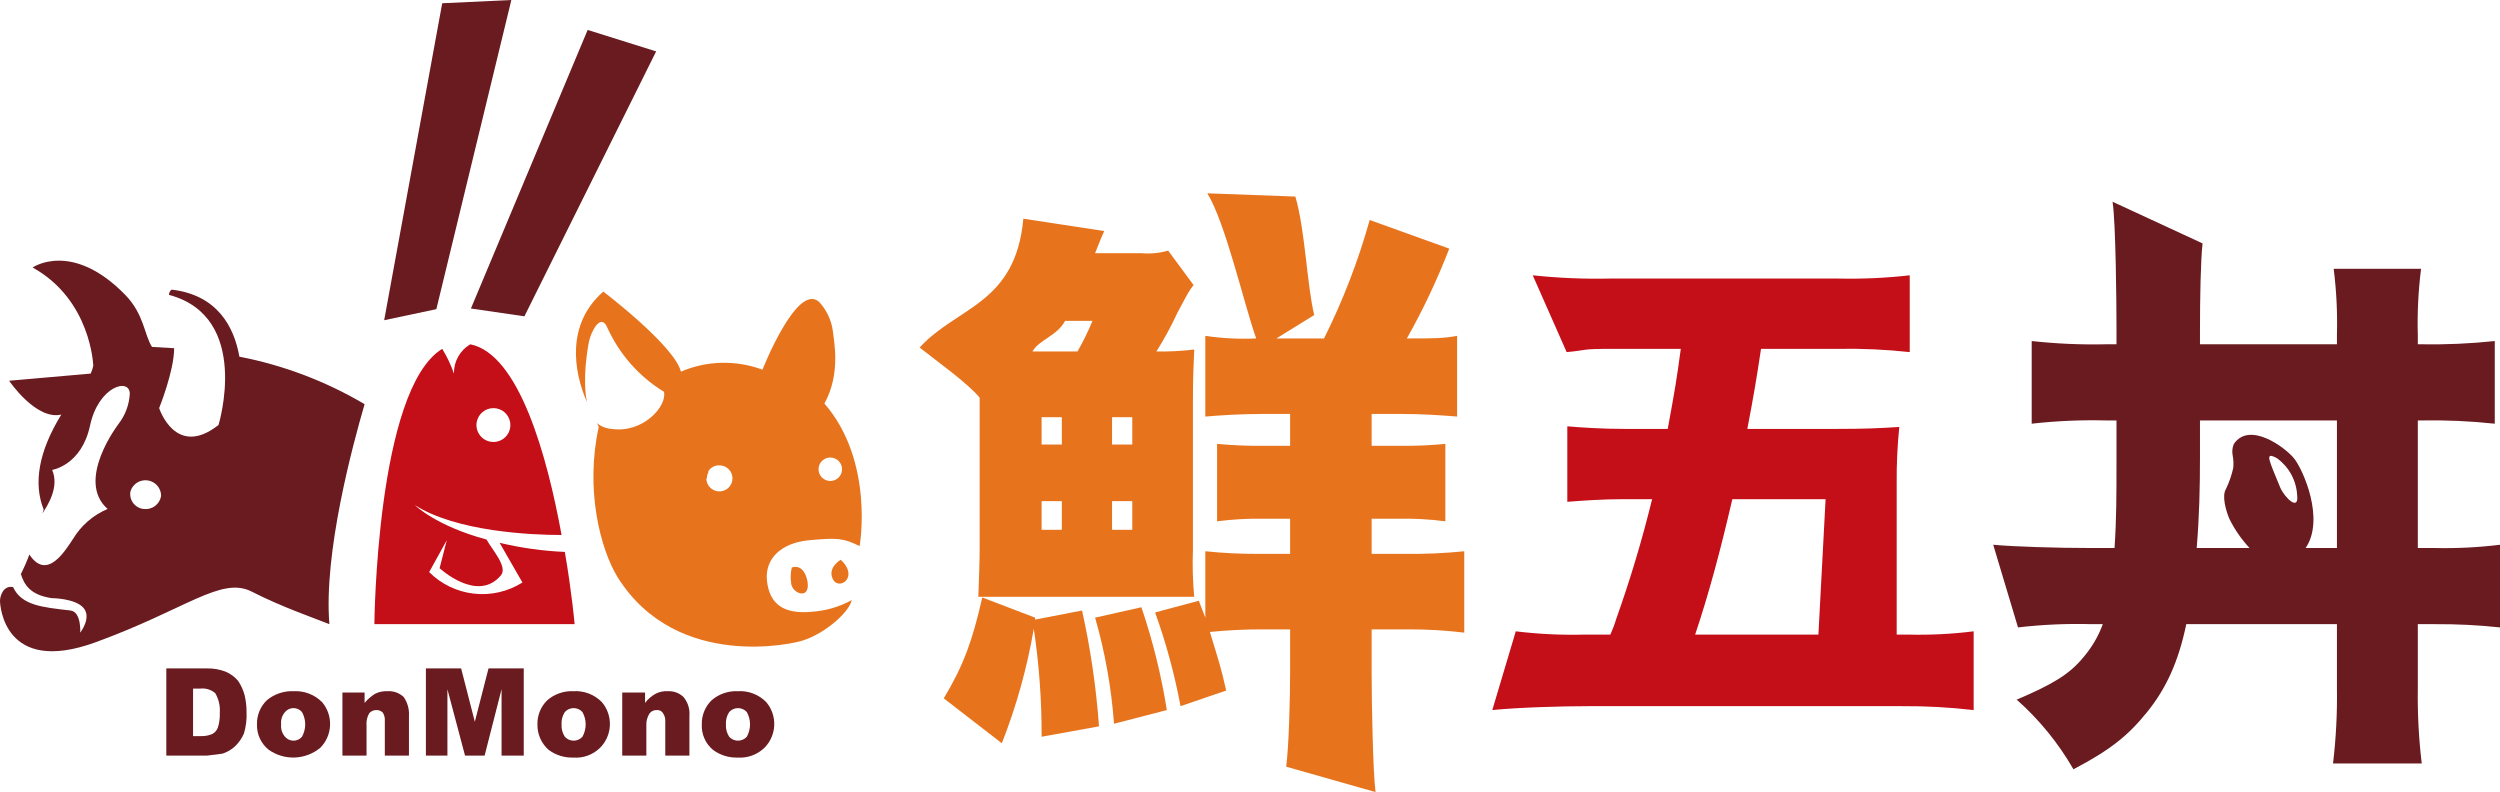 <svg width="202" height="64" viewBox="0 0 202 64" fill="none" xmlns="http://www.w3.org/2000/svg">
<g clip-path="url(#clip0_1_23)">
<path d="M84.162 59.53C84.173 56.608 83.962 53.69 83.53 50.8C82.988 53.965 82.123 57.067 80.948 60.056L76.257 56.427C77.891 53.693 78.576 51.747 79.367 48.276L83.635 49.906V50.064L87.43 49.328C88.114 52.411 88.572 55.539 88.8 58.689L84.162 59.53ZM96.441 23.034C96.073 23.507 96.073 23.507 95.124 25.295C94.63 26.365 94.066 27.401 93.438 28.398C94.459 28.417 95.48 28.365 96.494 28.24C96.441 29.45 96.389 30.501 96.389 32.289V44.437C96.34 45.7 96.375 46.965 96.494 48.224H79.05C79.103 46.751 79.156 45.331 79.156 44.279V32.132C78.154 30.922 75.625 29.134 74.307 28.082C77.311 24.769 82.054 24.611 82.687 17.67L89.222 18.669C89.011 19.142 88.958 19.247 88.484 20.457H92.225C92.953 20.524 93.686 20.453 94.386 20.247L96.441 23.034ZM84.162 35.918H85.796V33.709H84.162V35.918ZM84.162 42.807H85.796V40.493H84.162V42.807ZM87.061 28.398C87.519 27.602 87.924 26.776 88.273 25.926H86.059C85.427 27.136 83.951 27.451 83.424 28.398H87.061ZM92.225 49.065C93.145 51.772 93.832 54.551 94.281 57.374L90.012 58.478C89.801 55.576 89.288 52.703 88.484 49.906L92.225 49.065ZM89.854 35.918H91.488V33.709H89.854V35.918ZM89.854 42.807H91.488V40.493H89.854V42.807ZM104.241 41.913H102.028C100.795 41.893 99.562 41.964 98.339 42.123V35.865C99.6 35.983 100.866 36.036 102.133 36.023H104.241V33.446H102.133C100.236 33.446 98.707 33.551 97.39 33.657V27.136C98.75 27.339 100.127 27.409 101.501 27.346C100.552 24.717 99.024 17.985 97.548 15.619L104.663 15.882C105.453 18.511 105.611 23.139 106.191 25.453L103.134 27.346H106.981C108.514 24.28 109.749 21.075 110.671 17.775L117.1 20.089C116.135 22.587 114.99 25.013 113.674 27.346C115.888 27.346 116.626 27.346 117.732 27.136V33.657C116.362 33.551 114.992 33.446 113.095 33.446H110.829V36.023H113.042C114.291 36.04 115.54 35.987 116.784 35.865V42.123C115.526 41.956 114.258 41.885 112.989 41.913H110.829V44.753H113.622C115.188 44.77 116.754 44.7 118.312 44.542V51.116C116.808 50.935 115.295 50.848 113.78 50.853H110.829V54.429C110.829 56.638 110.934 62.475 111.145 64L103.925 61.949C104.136 60.319 104.241 56.532 104.241 54.324V50.853H102.028C100.602 50.85 99.177 50.92 97.759 51.063C98.444 53.325 98.655 53.903 99.076 55.796L95.387 57.058C94.906 54.483 94.219 51.951 93.332 49.486L96.863 48.539L97.39 49.906V44.542C98.861 44.694 100.339 44.764 101.817 44.753H104.241V41.913Z" fill="#E7741D"/>
<path d="M130.117 51.274C130.304 50.865 130.463 50.443 130.591 50.011C131.722 46.837 132.69 43.608 133.49 40.335H131.065C129.59 40.335 127.956 40.44 126.639 40.546V34.445C127.798 34.55 129.537 34.656 131.276 34.656H134.754C135.334 31.5 135.492 30.554 135.808 28.187H130.222C127.64 28.187 128.325 28.293 126.586 28.45L123.846 22.245C125.911 22.465 127.988 22.552 130.064 22.508H148.562C150.48 22.549 152.4 22.461 154.306 22.245V28.45C152.399 28.241 150.48 28.153 148.562 28.187H142.291C141.922 30.659 141.658 32.184 141.184 34.656H148.404C150.617 34.656 151.882 34.603 153.463 34.498C153.308 36.018 153.237 37.545 153.252 39.073V51.274H154.148C155.927 51.32 157.706 51.232 159.471 51.011V57.374C157.547 57.151 155.611 57.045 153.674 57.058H128.325C126.217 57.058 122.581 57.163 120.578 57.374L122.475 51.011C124.346 51.238 126.231 51.326 128.114 51.274H130.117ZM146.928 51.274L147.508 40.335H139.972C138.971 44.648 138.075 47.961 136.968 51.274H146.928Z" fill="#C40E18"/>
<path d="M196.677 44.279H195.36V33.972H195.623C197.612 33.935 199.601 34.023 201.578 34.235V27.556C199.601 27.766 197.612 27.854 195.623 27.819H195.36V27.083C195.309 25.291 195.397 23.497 195.623 21.719H188.561C188.786 23.498 188.874 25.291 188.825 27.083V27.819H177.758V26.767C177.758 24.191 177.811 20.983 177.969 19.668L170.696 16.302C170.96 18.038 171.012 24.664 171.012 26.347V27.819H170.116C168.128 27.861 166.138 27.773 164.161 27.556V34.235C166.155 34.01 168.163 33.922 170.169 33.972H171.012V37.443C171.012 39.862 171.012 42.018 170.854 44.279H168.957C166.217 44.279 162.738 44.174 161.052 44.016L163.055 50.695C165.031 50.465 167.021 50.377 169.01 50.432H169.906C169.556 51.392 169.039 52.282 168.377 53.062C167.218 54.481 165.9 55.27 162.949 56.532C164.774 58.147 166.322 60.048 167.534 62.159C170.538 60.582 171.961 59.425 173.489 57.532C175.017 55.638 176.019 53.482 176.651 50.432H188.825V55.586C188.856 57.624 188.75 59.662 188.509 61.686H195.676C195.436 59.679 195.33 57.659 195.36 55.638V50.432H196.73C198.49 50.42 200.25 50.508 202 50.695V44.016C200.235 44.233 198.456 44.321 196.677 44.279ZM183.977 37.022C184.456 37.368 184.852 37.817 185.135 38.336C185.418 38.854 185.58 39.43 185.61 40.02C185.768 41.334 184.609 40.23 184.24 39.389C183.344 37.18 182.923 36.444 183.977 37.022ZM188.825 44.279H186.295C187.876 41.965 186.085 37.916 185.347 37.022C184.609 36.128 181.763 34.025 180.498 35.865C180.377 36.147 180.34 36.457 180.393 36.759C180.464 37.105 180.482 37.46 180.446 37.811C180.317 38.392 180.123 38.957 179.866 39.494C179.497 40.072 179.866 41.282 180.129 41.913C180.555 42.777 181.105 43.575 181.763 44.279H177.494C177.705 41.703 177.758 39.441 177.758 36.812V33.972H188.825V44.279Z" fill="#691B20"/>
<path d="M35.731 0.263L31.041 25.873L35.257 24.98L41.317 0L35.731 0.263Z" fill="#691B20"/>
<path d="M47.483 2.419L38.05 24.927L42.371 25.558L53.016 4.154L47.483 2.419Z" fill="#691B20"/>
<path fill-rule="evenodd" clip-rule="evenodd" d="M36.679 30.186C36.437 29.487 36.119 28.817 35.731 28.187C30.408 31.448 30.25 50.432 30.25 50.432H46.429C46.429 50.432 46.218 47.961 45.638 44.595C43.862 44.52 42.097 44.273 40.368 43.859L42.213 47.066C41.048 47.803 39.667 48.12 38.297 47.967C36.927 47.814 35.65 47.2 34.677 46.225L36.1 43.648L35.52 45.91C35.52 45.91 38.577 48.749 40.474 46.488C41.053 45.804 39.736 44.385 39.314 43.596C35.204 42.491 33.517 40.809 33.517 40.809C36.89 42.965 42.951 43.228 45.375 43.228C44.215 36.864 41.949 28.608 37.997 27.819C37.587 28.062 37.248 28.409 37.017 28.824C36.785 29.24 36.669 29.71 36.679 30.186V30.186ZM38.524 34.077C38.586 33.767 38.754 33.488 38.998 33.287C39.244 33.087 39.551 32.977 39.868 32.977C40.185 32.977 40.492 33.087 40.737 33.287C40.982 33.488 41.15 33.767 41.212 34.077C41.251 34.276 41.246 34.48 41.197 34.676C41.148 34.872 41.056 35.055 40.927 35.211C40.798 35.368 40.637 35.494 40.454 35.58C40.27 35.666 40.07 35.711 39.868 35.711C39.665 35.711 39.465 35.666 39.282 35.58C39.099 35.494 38.937 35.368 38.809 35.211C38.68 35.055 38.588 34.872 38.539 34.676C38.489 34.48 38.484 34.276 38.524 34.077V34.077Z" fill="#C40E18"/>
<path fill-rule="evenodd" clip-rule="evenodd" d="M66.613 32.605C67.983 30.133 67.351 27.451 67.298 26.767C67.183 25.884 66.797 25.057 66.192 24.401C64.4 22.771 61.607 29.87 61.607 29.87C59.472 29.075 57.113 29.131 55.019 30.028C54.492 27.924 48.748 23.56 48.748 23.56C45.744 26.189 46.324 29.975 47.43 32.5C47.061 30.764 47.43 28.398 47.588 27.609C47.746 26.82 48.537 25.242 49.064 26.452C50.032 28.609 51.63 30.423 53.649 31.658C53.912 32.815 51.962 35.024 49.433 34.656C48.989 34.63 48.565 34.464 48.221 34.182C48.286 34.281 48.339 34.387 48.379 34.498C47.272 39.494 48.484 44.332 49.907 46.646C54.756 54.376 64.505 51.852 64.505 51.852C66.35 51.431 68.563 49.591 68.826 48.486C67.82 49.038 66.705 49.361 65.559 49.433C63.24 49.643 62.186 48.749 61.975 46.961C61.765 45.173 63.082 43.859 65.401 43.648C67.72 43.438 68.141 43.491 69.459 44.122C69.459 44.122 70.671 37.285 66.613 32.605ZM66.139 37.916C66.139 37.729 66.194 37.546 66.299 37.39C66.403 37.235 66.551 37.113 66.724 37.042C66.898 36.97 67.088 36.951 67.272 36.988C67.457 37.024 67.626 37.114 67.758 37.247C67.891 37.379 67.981 37.548 68.018 37.731C68.054 37.915 68.036 38.105 67.964 38.278C67.892 38.451 67.77 38.599 67.614 38.703C67.458 38.807 67.275 38.863 67.087 38.863C66.836 38.863 66.594 38.763 66.417 38.586C66.239 38.408 66.139 38.167 66.139 37.916V37.916ZM57.127 38.652C57.111 38.487 57.148 38.322 57.233 38.179V38.074C57.326 37.923 57.459 37.799 57.616 37.716C57.773 37.633 57.95 37.593 58.128 37.601C58.337 37.601 58.541 37.662 58.714 37.778C58.887 37.894 59.022 38.058 59.102 38.25C59.182 38.442 59.203 38.654 59.162 38.858C59.121 39.062 59.021 39.249 58.874 39.396C58.726 39.543 58.538 39.643 58.334 39.684C58.13 39.725 57.918 39.704 57.725 39.624C57.532 39.544 57.368 39.41 57.252 39.237C57.136 39.064 57.074 38.86 57.074 38.652H57.127ZM65.243 46.961C64.927 45.436 63.978 45.857 63.978 45.857C63.877 46.27 63.859 46.699 63.925 47.119C63.978 47.961 65.506 48.539 65.243 46.961ZM67.931 45.226C67.931 45.226 66.824 45.857 67.298 46.804C67.772 47.75 69.459 46.646 67.931 45.226Z" fill="#E7741D"/>
<path fill-rule="evenodd" clip-rule="evenodd" d="M29.459 32.657C26.332 30.809 22.909 29.51 19.341 28.818C18.919 26.399 17.549 23.823 13.86 23.402C13.797 23.453 13.746 23.517 13.71 23.59C13.674 23.662 13.653 23.742 13.649 23.823C20.342 25.61 17.655 34.34 17.655 34.34C14.176 37.075 12.859 32.973 12.859 32.973C12.859 32.973 14.071 29.975 14.071 28.135L12.279 28.03C11.647 27.03 11.647 25.4 10.118 23.823C5.797 19.405 2.635 21.614 2.635 21.614C7.378 24.243 7.536 29.555 7.536 29.555C7.494 29.773 7.423 29.986 7.325 30.186L0.738 30.764C0.738 30.764 2.899 33.972 4.954 33.499C3.109 36.496 2.688 39.073 3.531 41.177L3.426 41.492C3.9 40.756 4.796 39.336 4.216 37.969C4.216 37.969 6.588 37.601 7.273 34.393C7.958 31.185 10.487 30.501 10.487 31.816C10.44 32.694 10.127 33.537 9.591 34.235C9.591 34.235 6.061 38.81 8.696 41.124C7.531 41.614 6.553 42.461 5.902 43.543C5.27 44.49 3.794 46.961 2.372 44.805C2.175 45.344 1.946 45.871 1.686 46.383C1.95 47.224 2.424 48.066 4.163 48.329C4.163 48.329 6.061 48.329 6.746 49.117C7.431 49.906 6.482 51.116 6.482 51.116C6.482 51.116 6.588 49.433 5.692 49.328C3.373 49.065 1.739 48.907 1.054 47.435C0.264 47.277 0 48.171 0 48.539C0 48.907 0.316 54.587 7.694 51.905C15.072 49.223 17.865 46.541 20.342 47.803C22.819 49.065 25.296 49.906 26.614 50.432C26.139 44.648 28.511 35.918 29.459 32.657ZM13.017 40.072C12.965 40.399 12.787 40.691 12.521 40.888C12.255 41.085 11.922 41.169 11.594 41.124C11.429 41.105 11.27 41.053 11.126 40.97C10.982 40.887 10.857 40.776 10.758 40.642C10.659 40.509 10.589 40.357 10.552 40.196C10.514 40.035 10.51 39.867 10.54 39.704C10.627 39.413 10.816 39.163 11.073 39C11.33 38.837 11.637 38.772 11.938 38.816C12.24 38.861 12.514 39.013 12.713 39.243C12.911 39.474 13.019 39.769 13.017 40.072Z" fill="#691B20"/>
<path d="M13.438 54.008H16.706C17.228 53.996 17.747 54.085 18.234 54.271C18.62 54.437 18.963 54.689 19.236 55.007C19.474 55.362 19.652 55.752 19.763 56.164C19.87 56.612 19.923 57.071 19.921 57.532C19.949 58.118 19.878 58.705 19.71 59.267C19.539 59.664 19.288 60.022 18.972 60.319C18.683 60.581 18.342 60.778 17.971 60.897L16.706 61.055H13.438V54.008ZM15.599 55.639V59.477H16.179C16.503 59.495 16.827 59.441 17.128 59.32C17.348 59.212 17.518 59.024 17.602 58.794C17.725 58.403 17.778 57.993 17.76 57.584C17.799 57.033 17.671 56.483 17.391 56.007C17.225 55.865 17.032 55.759 16.824 55.696C16.615 55.633 16.395 55.613 16.179 55.639H15.599Z" fill="#691B20"/>
<path d="M20.764 58.531C20.755 58.17 20.82 57.81 20.956 57.476C21.092 57.141 21.296 56.838 21.554 56.585C22.158 56.08 22.928 55.817 23.715 55.849C24.143 55.824 24.572 55.891 24.971 56.045C25.372 56.199 25.734 56.437 26.034 56.743C26.472 57.266 26.699 57.933 26.669 58.614C26.64 59.295 26.357 59.94 25.876 60.424C25.296 60.903 24.573 61.178 23.821 61.207C23.068 61.236 22.327 61.016 21.712 60.582C21.406 60.337 21.16 60.024 20.995 59.668C20.831 59.312 20.752 58.923 20.764 58.531V58.531ZM22.714 58.531C22.695 58.71 22.713 58.891 22.768 59.063C22.822 59.235 22.912 59.394 23.03 59.53C23.114 59.63 23.219 59.71 23.337 59.764C23.456 59.819 23.585 59.848 23.715 59.848C23.846 59.848 23.974 59.819 24.093 59.764C24.211 59.71 24.316 59.63 24.4 59.53C24.571 59.224 24.661 58.88 24.661 58.531C24.661 58.181 24.571 57.837 24.4 57.532C24.316 57.432 24.211 57.352 24.093 57.297C23.974 57.242 23.846 57.214 23.715 57.214C23.585 57.214 23.456 57.242 23.337 57.297C23.219 57.352 23.114 57.432 23.03 57.532C22.912 57.668 22.822 57.827 22.768 57.998C22.713 58.17 22.695 58.352 22.714 58.531Z" fill="#691B20"/>
<path d="M27.668 55.954H29.459V56.795C29.699 56.507 29.984 56.258 30.303 56.059C30.613 55.904 30.957 55.831 31.304 55.849C31.544 55.832 31.786 55.866 32.013 55.947C32.239 56.029 32.447 56.156 32.621 56.322C32.929 56.769 33.078 57.306 33.043 57.847V61.055H31.093V58.268C31.116 58.029 31.061 57.789 30.935 57.584C30.867 57.514 30.785 57.458 30.694 57.422C30.604 57.386 30.506 57.369 30.408 57.374C30.298 57.372 30.189 57.394 30.088 57.44C29.988 57.485 29.899 57.553 29.828 57.637C29.656 57.94 29.582 58.289 29.617 58.636V61.055H27.668V55.954Z" fill="#691B20"/>
<path d="M34.413 54.008H37.259L38.366 58.32L39.472 54.008H42.318V61.055H40.526V55.691L39.156 61.055H37.575L36.152 55.691V61.055H34.413V54.008Z" fill="#691B20"/>
<path d="M43.425 58.531C43.416 58.17 43.481 57.811 43.617 57.476C43.753 57.141 43.957 56.838 44.215 56.585C44.797 56.078 45.552 55.815 46.324 55.849C46.752 55.821 47.181 55.886 47.582 56.04C47.982 56.195 48.344 56.434 48.642 56.743C49.08 57.266 49.307 57.933 49.278 58.614C49.249 59.295 48.966 59.94 48.484 60.424C48.201 60.701 47.862 60.915 47.489 61.051C47.117 61.187 46.719 61.242 46.324 61.213C45.603 61.236 44.897 61.014 44.321 60.582C44.032 60.324 43.803 60.008 43.648 59.654C43.494 59.3 43.418 58.917 43.425 58.531V58.531ZM45.375 58.531C45.352 58.884 45.444 59.234 45.638 59.53C45.731 59.633 45.845 59.715 45.972 59.77C46.1 59.824 46.238 59.85 46.376 59.846C46.506 59.843 46.634 59.813 46.752 59.759C46.869 59.704 46.975 59.627 47.061 59.53C47.232 59.225 47.322 58.881 47.322 58.531C47.322 58.181 47.232 57.837 47.061 57.532C46.975 57.435 46.869 57.357 46.752 57.303C46.634 57.249 46.506 57.219 46.376 57.216C46.238 57.212 46.1 57.238 45.972 57.292C45.845 57.347 45.731 57.428 45.638 57.532C45.444 57.827 45.352 58.178 45.375 58.531V58.531Z" fill="#691B20"/>
<path d="M50.276 55.954H52.12V56.795C52.348 56.495 52.635 56.244 52.964 56.059C53.272 55.899 53.618 55.826 53.965 55.849C54.197 55.836 54.429 55.872 54.647 55.954C54.865 56.035 55.063 56.16 55.23 56.322C55.583 56.748 55.753 57.296 55.704 57.847V61.055H53.754V58.268C53.766 58.022 53.692 57.781 53.543 57.584C53.489 57.511 53.417 57.454 53.334 57.417C53.251 57.38 53.16 57.365 53.069 57.374C52.958 57.368 52.848 57.388 52.747 57.434C52.646 57.48 52.557 57.549 52.489 57.637C52.295 57.932 52.203 58.283 52.226 58.636V61.055H50.276V55.954Z" fill="#691B20"/>
<path d="M56.705 58.531C56.696 58.17 56.762 57.811 56.898 57.476C57.034 57.141 57.237 56.838 57.496 56.585C58.078 56.078 58.833 55.815 59.604 55.849C60.032 55.821 60.462 55.886 60.862 56.04C61.263 56.195 61.625 56.434 61.923 56.743C62.361 57.266 62.587 57.933 62.558 58.614C62.529 59.295 62.246 59.94 61.765 60.424C61.479 60.698 61.14 60.91 60.768 61.046C60.396 61.182 59.999 61.239 59.604 61.213C58.884 61.236 58.177 61.014 57.601 60.582C57.304 60.332 57.069 60.017 56.913 59.661C56.758 59.305 56.687 58.918 56.705 58.531V58.531ZM58.655 58.531C58.632 58.884 58.725 59.234 58.919 59.53C59.005 59.627 59.111 59.704 59.229 59.759C59.346 59.813 59.474 59.843 59.604 59.846C59.743 59.85 59.88 59.824 60.008 59.77C60.135 59.715 60.249 59.633 60.342 59.53C60.513 59.225 60.602 58.881 60.602 58.531C60.602 58.181 60.513 57.837 60.342 57.532C60.255 57.435 60.15 57.357 60.032 57.303C59.914 57.249 59.786 57.219 59.657 57.216C59.518 57.212 59.38 57.238 59.253 57.292C59.125 57.347 59.011 57.428 58.919 57.532C58.725 57.827 58.632 58.178 58.655 58.531V58.531Z" fill="#691B20"/>
</g>
<defs>
<clipPath id="clip0_1_23">
<rect width="202" height="64" fill="white"/>
</clipPath>
</defs>
</svg>
